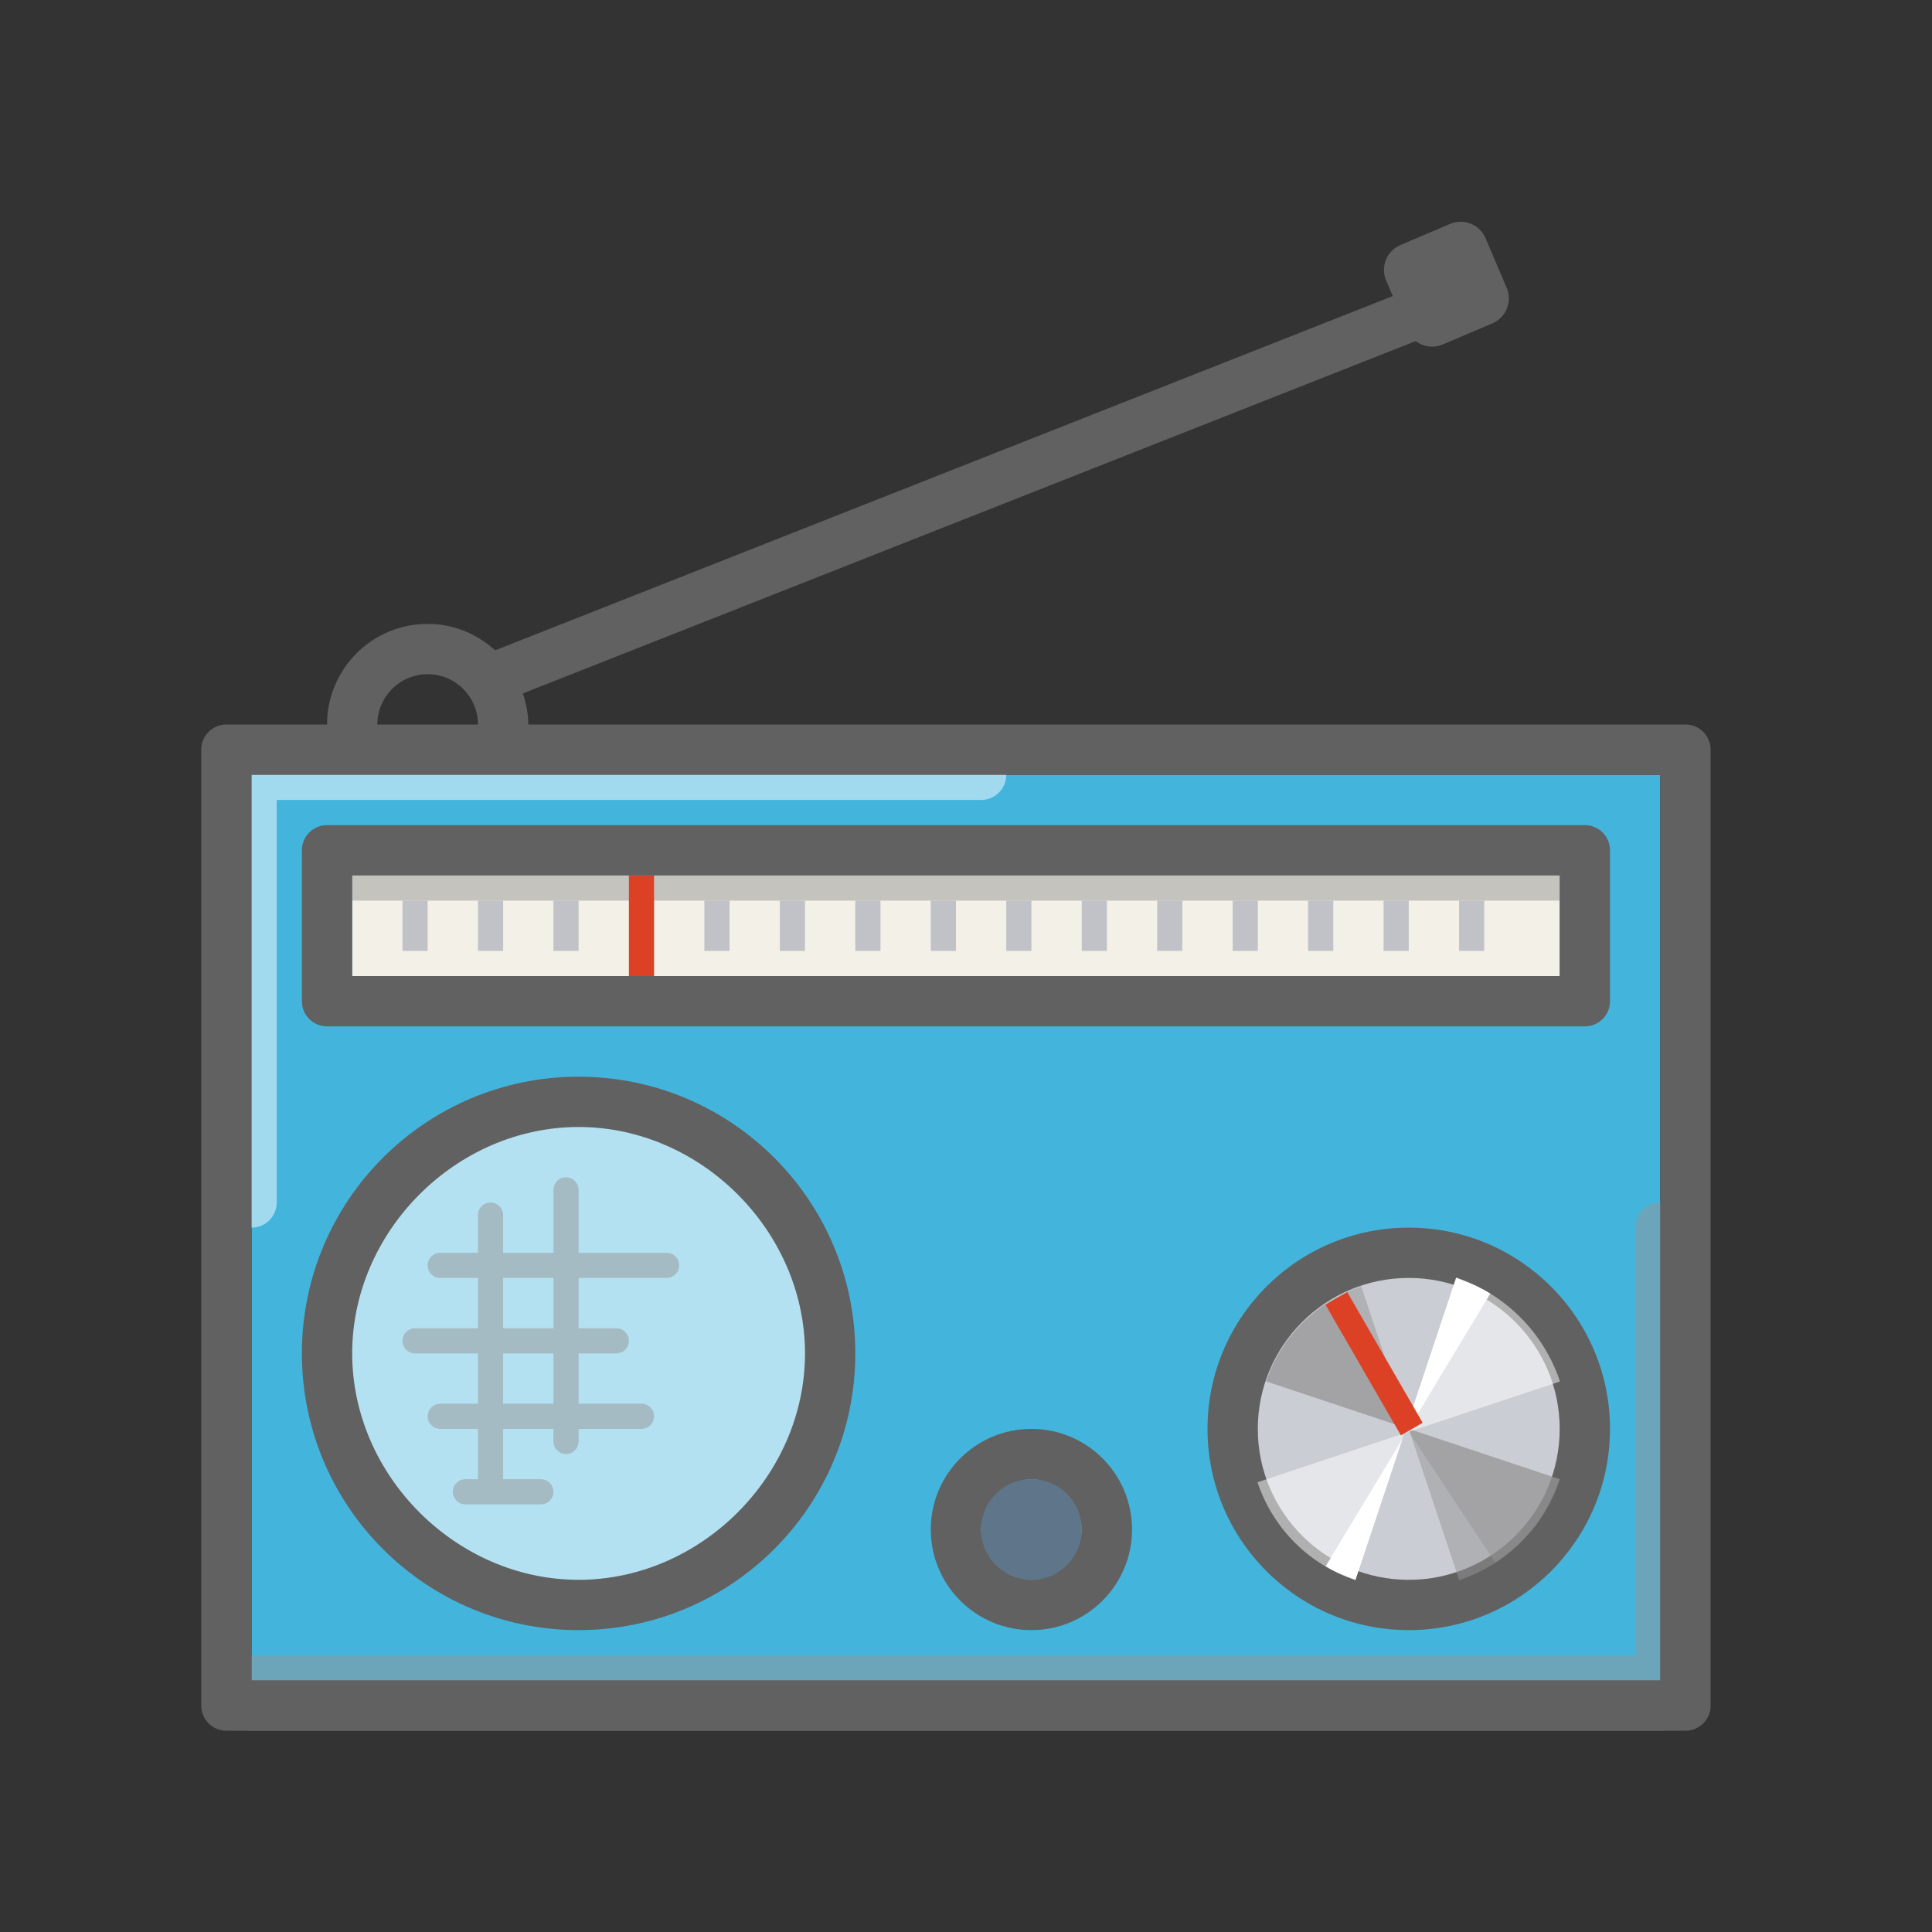 <?xml version="1.0" encoding="UTF-8" standalone="no"?>
<!-- Created with Inkscape (http://www.inkscape.org/) -->

<svg
   xmlns:dc="http://purl.org/dc/elements/1.1/"
   xmlns:cc="http://creativecommons.org/ns#"
   xmlns:rdf="http://www.w3.org/1999/02/22-rdf-syntax-ns#"
   xmlns:svg="http://www.w3.org/2000/svg"
   xmlns="http://www.w3.org/2000/svg"
   xmlns:sodipodi="http://sodipodi.sourceforge.net/DTD/sodipodi-0.dtd"
   xmlns:inkscape="http://www.inkscape.org/namespaces/inkscape"
   id="svg2"
   version="1.1"
   inkscape:version="0.91 r"
   xml:space="preserve"
   width="96"
   height="96"
   viewBox="0 0 96 96"
   sodipodi:docname="radio2.svg"><rect x="0" y="0" width="96" height="96" fill="#333333" stroke="none"/><defs
     id="defs6"><clipPath
       clipPathUnits="userSpaceOnUse"
       id="clipPath24"><path
         d="M 0,432 576,432 576,0 0,0 0,432 Z"
         id="path26"
         inkscape:connector-curvature="0" /></clipPath><clipPath
       clipPathUnits="userSpaceOnUse"
       id="clipPath32"><path
         d="m 455,211 20,0 0,-20 -20,0 0,20 z"
         id="path34"
         inkscape:connector-curvature="0" /></clipPath><clipPath
       clipPathUnits="userSpaceOnUse"
       id="clipPath48"><path
         d="m 458,208 11,0 0,-13 -11,0 0,13 z"
         id="path50"
         inkscape:connector-curvature="0" /></clipPath><clipPath
       clipPathUnits="userSpaceOnUse"
       id="clipPath64"><path
         d="M 0,432 576,432 576,0 0,0 0,432 Z"
         id="path66"
         inkscape:connector-curvature="0" /></clipPath><clipPath
       clipPathUnits="userSpaceOnUse"
       id="clipPath72"><path
         d="m 455,221 50,0 0,-2 -50,0 0,2 z"
         id="path74"
         inkscape:connector-curvature="0" /></clipPath><clipPath
       clipPathUnits="userSpaceOnUse"
       id="clipPath90"><path
         d="M 0,432 576,432 576,0 0,0 0,432 Z"
         id="path92"
         inkscape:connector-curvature="0" /></clipPath><clipPath
       clipPathUnits="userSpaceOnUse"
       id="clipPath98"><path
         d="m 451,225 31,0 0,-19 -31,0 0,19 z"
         id="path100"
         inkscape:connector-curvature="0" /></clipPath><clipPath
       clipPathUnits="userSpaceOnUse"
       id="clipPath114"><path
         d="m 451,207 58,0 0,-21 -58,0 0,21 z"
         id="path116"
         inkscape:connector-curvature="0" /></clipPath><clipPath
       clipPathUnits="userSpaceOnUse"
       id="clipPath132"><path
         d="M 0,432 576,432 576,0 0,0 0,432 Z"
         id="path134"
         inkscape:connector-curvature="0" /></clipPath><clipPath
       clipPathUnits="userSpaceOnUse"
       id="clipPath152"><path
         d="m 492.333,203.667 11.679,0 0,-11.679 -11.679,0 0,11.679 z"
         id="path154"
         inkscape:connector-curvature="0" /></clipPath><clipPath
       clipPathUnits="userSpaceOnUse"
       id="clipPath168"><path
         d="m 492.333,202.934 11.653,0 0,-10.25 -11.653,0 0,10.25 z"
         id="path170"
         inkscape:connector-curvature="0" /></clipPath><clipPath
       clipPathUnits="userSpaceOnUse"
       id="clipPath184"><path
         d="m 491.988,204.012 12.024,0 0,-12.023 -12.024,0 0,12.023 z"
         id="path186"
         inkscape:connector-curvature="0" /></clipPath><clipPath
       clipPathUnits="userSpaceOnUse"
       id="clipPath218"><path
         d="M 0,432 576,432 576,0 0,0 0,432 Z"
         id="path220"
         inkscape:connector-curvature="0" /></clipPath><clipPath
       clipPathUnits="userSpaceOnUse"
       id="clipPath238"><path
         d="m 355.103,237.631 56.897,0 0,-44.631 -56.897,0 0,44.631 z"
         id="path240"
         inkscape:connector-curvature="0" /></clipPath><clipPath
       clipPathUnits="userSpaceOnUse"
       id="clipPath254"><path
         d="m 355,245 49,0 0,-58 -49,0 0,58 z"
         id="path256"
         inkscape:connector-curvature="0" /></clipPath><clipPath
       clipPathUnits="userSpaceOnUse"
       id="clipPath274"><path
         d="M 0,432 576,432 576,0 0,0 0,432 Z"
         id="path276"
         inkscape:connector-curvature="0" /></clipPath><clipPath
       clipPathUnits="userSpaceOnUse"
       id="clipPath290"><path
         d="m 281,222 8,0 0,-29 -8,0 0,29 z"
         id="path292"
         inkscape:connector-curvature="0" /></clipPath><clipPath
       clipPathUnits="userSpaceOnUse"
       id="clipPath316"><path
         d="M 0,432 576,432 576,0 0,0 0,432 Z"
         id="path318"
         inkscape:connector-curvature="0" /></clipPath><clipPath
       clipPathUnits="userSpaceOnUse"
       id="clipPath324"><path
         d="m 164,234 56,0 0,-36 -56,0 0,36 z"
         id="path326"
         inkscape:connector-curvature="0" /></clipPath><clipPath
       clipPathUnits="userSpaceOnUse"
       id="clipPath344"><path
         d="m 167.346,230.654 29.308,0 0,-29.307 -29.308,0 0,29.307 z"
         id="path346"
         inkscape:connector-curvature="0" /></clipPath><clipPath
       clipPathUnits="userSpaceOnUse"
       id="clipPath360"><path
         d="m 170.344,228 12.656,0 0,-10.344 -12.656,0 0,10.344 z"
         id="path362"
         inkscape:connector-curvature="0" /></clipPath><clipPath
       clipPathUnits="userSpaceOnUse"
       id="clipPath380"><path
         d="m 163,235 28,0 0,-13 -28,0 0,13 z"
         id="path382"
         inkscape:connector-curvature="0" /></clipPath><clipPath
       clipPathUnits="userSpaceOnUse"
       id="clipPath396"><path
         d="m 163,218 58,0 0,-21 -58,0 0,21 z"
         id="path398"
         inkscape:connector-curvature="0" /></clipPath><clipPath
       clipPathUnits="userSpaceOnUse"
       id="clipPath412"><path
         d="m 171.21,226.79 27.79,0 0,-27.79 -27.79,0 0,27.79 z"
         id="path414"
         inkscape:connector-curvature="0" /></clipPath><clipPath
       clipPathUnits="userSpaceOnUse"
       id="clipPath436"><path
         d="M 0,432 576,432 576,0 0,0 0,432 Z"
         id="path438"
         inkscape:connector-curvature="0" /></clipPath><clipPath
       clipPathUnits="userSpaceOnUse"
       id="clipPath448"><path
         d="m 67,208 58,0 0,-16 -58,0 0,16 z"
         id="path450"
         inkscape:connector-curvature="0" /></clipPath><clipPath
       clipPathUnits="userSpaceOnUse"
       id="clipPath464"><path
         d="m 67,224 21,0 0,-16 -21,0 0,16 z"
         id="path466"
         inkscape:connector-curvature="0" /></clipPath><clipPath
       clipPathUnits="userSpaceOnUse"
       id="clipPath484"><path
         d="m 99.009,207 21.972,0 0,-10.985 -21.972,0 0,10.985 z"
         id="path486"
         inkscape:connector-curvature="0" /></clipPath><clipPath
       clipPathUnits="userSpaceOnUse"
       id="clipPath500"><path
         d="m 97.015,219.985 21.976,0 0,-21.976 -21.976,0 0,21.976 z"
         id="path502"
         inkscape:connector-curvature="0" /></clipPath><clipPath
       clipPathUnits="userSpaceOnUse"
       id="clipPath518"><path
         d="m 106,227 15,0 0,-2 -15,0 0,2 z"
         id="path520"
         inkscape:connector-curvature="0" /></clipPath><clipPath
       clipPathUnits="userSpaceOnUse"
       id="clipPath544"><path
         d="m 74,219 5.004,0 0,-18.973 -5.004,0 0,18.973 z"
         id="path546"
         inkscape:connector-curvature="0" /></clipPath><clipPath
       clipPathUnits="userSpaceOnUse"
       id="clipPath560"><path
         d="m 76.996,216.005 5.004,0 0,-19.005 -5.004,0 0,19.005 z"
         id="path562"
         inkscape:connector-curvature="0" /></clipPath><clipPath
       clipPathUnits="userSpaceOnUse"
       id="clipPath132-2"><path
         d="M 0,432 576,432 576,0 0,0 0,432 Z"
         id="path134-0"
         inkscape:connector-curvature="0" /></clipPath><clipPath
       clipPathUnits="userSpaceOnUse"
       id="clipPath152-2"><path
         d="m 492.333,203.667 11.679,0 0,-11.679 -11.679,0 0,11.679 z"
         id="path154-3"
         inkscape:connector-curvature="0" /></clipPath><clipPath
       clipPathUnits="userSpaceOnUse"
       id="clipPath168-7"><path
         d="m 492.333,202.934 11.653,0 0,-10.25 -11.653,0 0,10.25 z"
         id="path170-5"
         inkscape:connector-curvature="0" /></clipPath><clipPath
       clipPathUnits="userSpaceOnUse"
       id="clipPath184-9"><path
         d="m 491.988,204.012 12.024,0 0,-12.023 -12.024,0 0,12.023 z"
         id="path186-2"
         inkscape:connector-curvature="0" /></clipPath><clipPath
       clipPathUnits="userSpaceOnUse"
       id="clipPath90-2"><path
         d="M 0,432 576,432 576,0 0,0 0,432 Z"
         id="path92-8"
         inkscape:connector-curvature="0" /></clipPath><clipPath
       clipPathUnits="userSpaceOnUse"
       id="clipPath98-9"><path
         d="m 451,225 31,0 0,-19 -31,0 0,19 z"
         id="path100-7"
         inkscape:connector-curvature="0" /></clipPath><clipPath
       clipPathUnits="userSpaceOnUse"
       id="clipPath114-3"><path
         d="m 451,207 58,0 0,-21 -58,0 0,21 z"
         id="path116-6"
         inkscape:connector-curvature="0" /></clipPath><clipPath
       clipPathUnits="userSpaceOnUse"
       id="clipPath64-1"><path
         d="M 0,432 576,432 576,0 0,0 0,432 Z"
         id="path66-2"
         inkscape:connector-curvature="0" /></clipPath><clipPath
       clipPathUnits="userSpaceOnUse"
       id="clipPath72-9"><path
         d="m 455,221 50,0 0,-2 -50,0 0,2 z"
         id="path74-3"
         inkscape:connector-curvature="0" /></clipPath><clipPath
       clipPathUnits="userSpaceOnUse"
       id="clipPath24-1"><path
         d="M 0,432 576,432 576,0 0,0 0,432 Z"
         id="path26-9"
         inkscape:connector-curvature="0" /></clipPath><clipPath
       clipPathUnits="userSpaceOnUse"
       id="clipPath32-4"><path
         d="m 455,211 20,0 0,-20 -20,0 0,20 z"
         id="path34-7"
         inkscape:connector-curvature="0" /></clipPath><clipPath
       clipPathUnits="userSpaceOnUse"
       id="clipPath48-8"><path
         d="m 458,208 11,0 0,-13 -11,0 0,13 z"
         id="path50-4"
         inkscape:connector-curvature="0" /></clipPath></defs><sodipodi:namedview
     pagecolor="#ffffff"
     bordercolor="#666666"
     borderopacity="1"
     objecttolerance="10"
     gridtolerance="10"
     guidetolerance="10"
     inkscape:pageopacity="0"
     inkscape:pageshadow="2"
     inkscape:window-width="1366"
     inkscape:window-height="716"
     id="namedview4"
     showgrid="false"
     fit-margin-top="10"
     fit-margin-left="10"
     fit-margin-right="10"
     fit-margin-bottom="10"
     inkscape:zoom="2.4305556"
     inkscape:cx="25.218853"
     inkscape:cy="16.657392"
     inkscape:window-x="0"
     inkscape:window-y="0"
     inkscape:window-maximized="1"
     inkscape:current-layer="g10" /><g
     id="g10"
     inkscape:groupmode="layer"
     inkscape:label="radio icons"
     transform="matrix(1.25,0,0,-1.25,-312.5,318.509)"><path
       d="m 260,188.007 56,0 0,36 -56,0 0,-36 z"
       style="fill:#43b5dd;fill-opacity:1;fill-rule:nonzero;stroke:none"
       id="path18"
       inkscape:connector-curvature="0" /><g
       transform="translate(-192,0.007)"
       id="g20"><g
         id="g22"
         clip-path="url(#clipPath24-1)"><g
           id="g28"><g
             id="g30" /><g
             id="g36"><g
               clip-path="url(#clipPath32-4)"
               id="g38"
               style="opacity:0.6"><g
                 transform="translate(465,211)"
                 id="g40"><path
                   d="m 0,0 c -5.522,0 -10,-4.478 -10,-10 0,-5.522 4.478,-10 10,-10 5.522,0 10,4.478 10,10 C 10,-4.478 5.522,0 0,0"
                   style="fill:#ffffff;fill-opacity:1;fill-rule:nonzero;stroke:none"
                   id="path42"
                   inkscape:connector-curvature="0" /></g></g></g></g><g
           id="g44"><g
             id="g46" /><g
             id="g52"><g
               clip-path="url(#clipPath48-8)"
               id="g54"
               style="opacity:0.502"><path
                 d="m 464,202 -2,0 0,2 2,0 0,-2 z m 0,-3 -2,0 0,2 2,0 0,-2 z m 4.5,6 -3.5,0 0,2.5 c 0,0.276 -0.224,0.5 -0.5,0.5 -0.276,0 -0.5,-0.224 -0.5,-0.5 l 0,-2.5 -2,0 0,1.5 c 0,0.276 -0.224,0.5 -0.5,0.5 -0.276,0 -0.5,-0.224 -0.5,-0.5 l 0,-1.5 -1.5,0 c -0.276,0 -0.5,-0.224 -0.5,-0.5 0,-0.276 0.224,-0.5 0.5,-0.5 l 1.5,0 0,-2 -2.5,0 c -0.276,0 -0.5,-0.224 -0.5,-0.5 0,-0.276 0.224,-0.5 0.5,-0.5 l 2.5,0 0,-2 -1.5,0 c -0.276,0 -0.5,-0.224 -0.5,-0.5 0,-0.276 0.224,-0.5 0.5,-0.5 l 1.5,0 0,-2 -0.5,0 c -0.276,0 -0.5,-0.224 -0.5,-0.5 0,-0.276 0.224,-0.5 0.5,-0.5 l 3,0 c 0.276,0 0.5,0.224 0.5,0.5 0,0.276 -0.224,0.5 -0.5,0.5 l -1.5,0 0,2 2,0 0,-0.5 c 0,-0.276 0.224,-0.5 0.5,-0.5 0.276,0 0.5,0.224 0.5,0.5 l 0,0.5 2.5,0 c 0.276,0 0.5,0.224 0.5,0.5 0,0.276 -0.224,0.5 -0.5,0.5 l -2.5,0 0,2 1.5,0 c 0.276,0 0.5,0.224 0.5,0.5 0,0.276 -0.224,0.5 -0.5,0.5 l -1.5,0 0,2 3.5,0 c 0.276,0 0.5,0.224 0.5,0.5 0,0.276 -0.224,0.5 -0.5,0.5"
                 style="fill:#959595;fill-opacity:1;fill-rule:nonzero;stroke:none"
                 id="path56"
                 inkscape:connector-curvature="0" /></g></g></g></g></g><path
       d="m 264,216.007 48,0 0,4 -48,0 0,-4 z"
       style="fill:#f2f0e7;fill-opacity:1;fill-rule:nonzero;stroke:none"
       id="path58"
       inkscape:connector-curvature="0" /><g
       transform="translate(-192,0.007)"
       id="g60"><g
         id="g62"
         clip-path="url(#clipPath64-1)"><g
           id="g68"><g
             id="g70" /><g
             id="g76"><g
               clip-path="url(#clipPath72-9)"
               id="g78"
               style="opacity:0.502"><g
                 transform="translate(504,221)"
                 id="g80"><path
                   d="m 0,0 -48,0 c -0.553,0 -1,-0.447 -1,-1 0,-0.553 0.447,-1 1,-1 l 48,0 c 0.553,0 1,0.447 1,1 0,0.553 -0.447,1 -1,1"
                   style="fill:#959595;fill-opacity:1;fill-rule:nonzero;stroke:none"
                   id="path82"
                   inkscape:connector-curvature="0" /></g></g></g></g></g></g><path
       d="m 296,217.007 1,0 0,2 -1,0 0,-2 z m -6,0 1,0 0,2 -1,0 0,-2 z m 3,0 1,0 0,2 -1,0 0,-2 z m 15,0 1,0 0,2 -1,0 0,-2 z m -9,0 1,0 0,2 -1,0 0,-2 z m 3,0 1,0 0,2 -1,0 0,-2 z m 3,0 1,0 0,2 -1,0 0,-2 z m -36,0 1,0 0,2 -1,0 0,-2 z m 18,0 1,0 0,2 -1,0 0,-2 z m -21,0 1,0 0,2 -1,0 0,-2 z m 6,0 1,0 0,2 -1,0 0,-2 z m 12,0 1,0 0,2 -1,0 0,-2 z m -3,0 1,0 0,2 -1,0 0,-2 z m -3,0 1,0 0,2 -1,0 0,-2 z"
       style="fill:#c0c2c7;fill-opacity:1;fill-rule:nonzero;stroke:none"
       id="path84"
       inkscape:connector-curvature="0" /><g
       transform="translate(-192,0.007)"
       id="g86"><g
         id="g88"
         clip-path="url(#clipPath90-2)"><g
           id="g94"><g
             id="g96" /><g
             id="g102"><g
               clip-path="url(#clipPath98-9)"
               id="g104"
               style="opacity:0.502"><g
                 transform="translate(481,225)"
                 id="g106"><path
                   d="m 0,0 -29,0 c -0.553,0 -1,-0.447 -1,-1 l 0,-17 c 0,-0.553 0.447,-1 1,-1 0.553,0 1,0.447 1,1 l 0,16 28,0 c 0.553,0 1,0.447 1,1 0,0.553 -0.447,1 -1,1"
                   style="fill:#ffffff;fill-opacity:1;fill-rule:nonzero;stroke:none"
                   id="path108"
                   inkscape:connector-curvature="0" /></g></g></g></g><g
           id="g110"><g
             id="g112" /><g
             id="g118"><g
               clip-path="url(#clipPath114-3)"
               id="g120"
               style="opacity:0.502"><g
                 transform="translate(508,207)"
                 id="g122"><path
                   d="m 0,0 c -0.553,0 -1,-0.447 -1,-1 l 0,-17 -55,0 c -0.553,0 -1,-0.447 -1,-1 l 0,-1 c 0,-0.553 0.447,-1 1,-1 l 56,0 c 0.553,0 1,0.447 1,1 l 0,1 0,18 C 1,-0.447 0.553,0 0,0"
                   style="fill:#959595;fill-opacity:1;fill-rule:nonzero;stroke:none"
                   id="path124"
                   inkscape:connector-curvature="0" /></g></g></g></g></g></g><path
       d="m 275,216.007 1,0 0,4 -1,0 0,-4 z"
       style="fill:#dc4126;fill-opacity:1;fill-rule:nonzero;stroke:none"
       id="path126"
       inkscape:connector-curvature="0" /><g
       transform="translate(-192,0.007)"
       id="g128"><g
         id="g130"
         clip-path="url(#clipPath132-2)"><g
           id="g136"
           transform="translate(501.894,243.356)"><path
             d="M 0,0 -0.842,1.977 C -1.074,2.522 -1.705,2.776 -2.25,2.544 L -4.227,1.702 C -4.772,1.47 -5.026,0.839 -4.794,0.294 l 0.842,-1.977 c 0.232,-0.545 0.863,-0.799 1.408,-0.567 l 1.977,0.842 C -0.022,-1.176 0.232,-0.545 0,0"
             style="fill:#616161;fill-opacity:1;fill-rule:nonzero;stroke:none"
             id="path138"
             inkscape:connector-curvature="0" /></g><g
           id="g140"
           transform="translate(498,206)"><path
             d="m 0,0 c -4.418,0 -8,-3.582 -8,-8 0,-4.418 3.582,-8 8,-8 4.418,0 8,3.582 8,8 0,4.418 -3.582,8 -8,8"
             style="fill:#616161;fill-opacity:1;fill-rule:nonzero;stroke:none"
             id="path142"
             inkscape:connector-curvature="0" /></g><g
           id="g144"
           transform="translate(498,204)"><path
             d="m 0,0 c -3.313,0 -6,-2.687 -6,-6 0,-3.313 2.687,-6 6,-6 3.313,0 6,2.687 6,6 0,3.313 -2.687,6 -6,6"
             style="fill:#cacdd3;fill-opacity:1;fill-rule:nonzero;stroke:none"
             id="path146"
             inkscape:connector-curvature="0" /></g><g
           id="g148"><g
             id="g150" /><g
             id="g156"><g
               clip-path="url(#clipPath152-2)"
               id="g158"
               style="opacity:0.502"><g
                 transform="translate(498,198)"
                 id="g160"><path
                   d="m 0,0 2.004,-6.012 c 1.893,0.632 3.376,2.115 4.008,4.008 L 0,0 Z M -5.667,1.889 0,0 -1.889,5.667 C -3.674,5.071 -5.071,3.674 -5.667,1.889"
                   style="fill:#959595;fill-opacity:1;fill-rule:nonzero;stroke:none"
                   id="path162"
                   inkscape:connector-curvature="0" /></g></g></g></g><g
           id="g164"><g
             id="g166" /><g
             id="g172"><g
               clip-path="url(#clipPath168-7)"
               id="g174"
               style="opacity:0.502"><g
                 transform="translate(498.192,197.935)"
                 id="g176"><path
                   d="m 0,0 -0.175,0.011 0.056,-0.166 3.365,-5.097 c 0.529,0.343 1.001,0.762 1.404,1.242 0.054,0.066 0.112,0.127 0.162,0.194 0.052,0.066 0.097,0.138 0.146,0.207 0.359,0.514 0.642,1.078 0.836,1.678 L 0,0 Z M -4.257,4.415 C -4.338,4.341 -4.419,4.267 -4.496,4.188 -4.774,3.897 -5.031,3.584 -5.247,3.241 -5.257,3.225 -5.269,3.209 -5.278,3.193 -5.516,2.807 -5.713,2.393 -5.859,1.953 L -0.284,0.095 -3.521,4.998 C -3.782,4.822 -4.028,4.629 -4.257,4.415"
                   style="fill:#959595;fill-opacity:1;fill-rule:nonzero;stroke:none"
                   id="path178"
                   inkscape:connector-curvature="0" /></g></g></g></g><g
           id="g180"><g
             id="g182" /><g
             id="g188"><g
               clip-path="url(#clipPath184-9)"
               id="g190"
               style="opacity:0.502"><g
                 transform="translate(495.878,191.989)"
                 id="g192"><path
                   d="M 0,0 1.945,5.834 -3.89,3.889 C -3.276,2.052 -1.837,0.612 0,0 M 4.008,12.022 1.945,5.834 8.134,7.896 c -0.651,1.95 -2.177,3.476 -4.126,4.126"
                   style="fill:#ffffff;fill-opacity:1;fill-rule:nonzero;stroke:none"
                   id="path194"
                   inkscape:connector-curvature="0" /></g></g></g></g><g
           id="g196"
           transform="translate(500.13,203.914)"><path
             d="m 0,0 c -0.082,0.03 -0.162,0.067 -0.245,0.095 l -2.041,-6.125 0.018,-0.048 0.042,0.014 3.337,5.528 C 0.763,-0.322 0.389,-0.147 0,0 m -4.248,-11.914 1.861,5.584 -3.046,-5.045 c 0.377,-0.228 0.778,-0.398 1.185,-0.539"
             style="fill:#ffffff;fill-opacity:1;fill-rule:nonzero;stroke:none"
             id="path198"
             inkscape:connector-curvature="0" /></g><g
           id="g200"
           transform="translate(495.554,203.438)"><path
             d="m 0,0 -0.866,-0.5 3,-5.196 L 3,-5.196 0,0 Z"
             style="fill:#dc4126;fill-opacity:1;fill-rule:nonzero;stroke:none"
             id="path202"
             inkscape:connector-curvature="0" /></g><path
           d="m 456,220 48,0 0,-4 -48,0 0,4 z m -1,-6 50,0 c 0.553,0 1,0.447 1,1 l 0,6 c 0,0.553 -0.447,1 -1,1 l -50,0 c -0.553,0 -1,-0.447 -1,-1 l 0,-6 c 0,-0.553 0.447,-1 1,-1 m 28,-22 c -0.947,0 -2,1.054 -2,2 0,0.947 1.053,2 2,2 0.946,0 2,-1.053 2,-2 0,-0.946 -1.054,-2 -2,-2 m 0,6 c -2.209,0 -4,-1.791 -4,-4 0,-2.209 1.791,-4 4,-4 2.209,0 4,1.791 4,4 0,2.209 -1.791,4 -4,4 m 25,-10 -56,0 0,36 56,0 0,-36 z m -49,40 c 1.104,0 2,-0.896 2,-2 l -4,0 c 0,1.104 0.896,2 2,2 m 50,-2 -46,0 c 0,0.435 -0.087,0.845 -0.215,1.236 l 37.581,14.83 c 0.512,0.202 0.764,0.783 0.563,1.296 -0.201,0.514 -0.78,0.767 -1.292,0.566 L 461.682,228.949 C 460.971,229.596 460.036,230 459,230 c -2.209,0 -4,-1.791 -4,-4 l -4,0 c -0.553,0 -1,-0.447 -1,-1 l 0,-38 c 0,-0.552 0.447,-1 1,-1 l 58,0 c 0.552,0 1,0.448 1,1 l 0,38 c 0,0.553 -0.448,1 -1,1 m -44,-16 c 4.86,0 9,-4.14 9,-9 0,-4.86 -4.14,-9 -9,-9 -4.86,0 -9,4.14 -9,9 0,4.86 4.14,9 9,9 m 0,-20 c 6.075,0 11,4.925 11,11 0,6.075 -4.925,11 -11,11 -6.075,0 -11,-4.925 -11,-11 0,-6.075 4.925,-11 11,-11"
           style="fill:#616161;fill-opacity:1;fill-rule:nonzero;stroke:none"
           id="path204"
           inkscape:connector-curvature="0" /><g
           id="g206"
           transform="translate(483,196)"><path
             d="m 0,0 c -1.104,0 -2,-0.896 -2,-2 0,-1.104 0.896,-2 2,-2 1.104,0 2,0.896 2,2 0,1.104 -0.896,2 -2,2"
             style="fill:#5f768a;fill-opacity:1;fill-rule:nonzero;stroke:none"
             id="path208"
             inkscape:connector-curvature="0" /></g></g></g></g></svg>